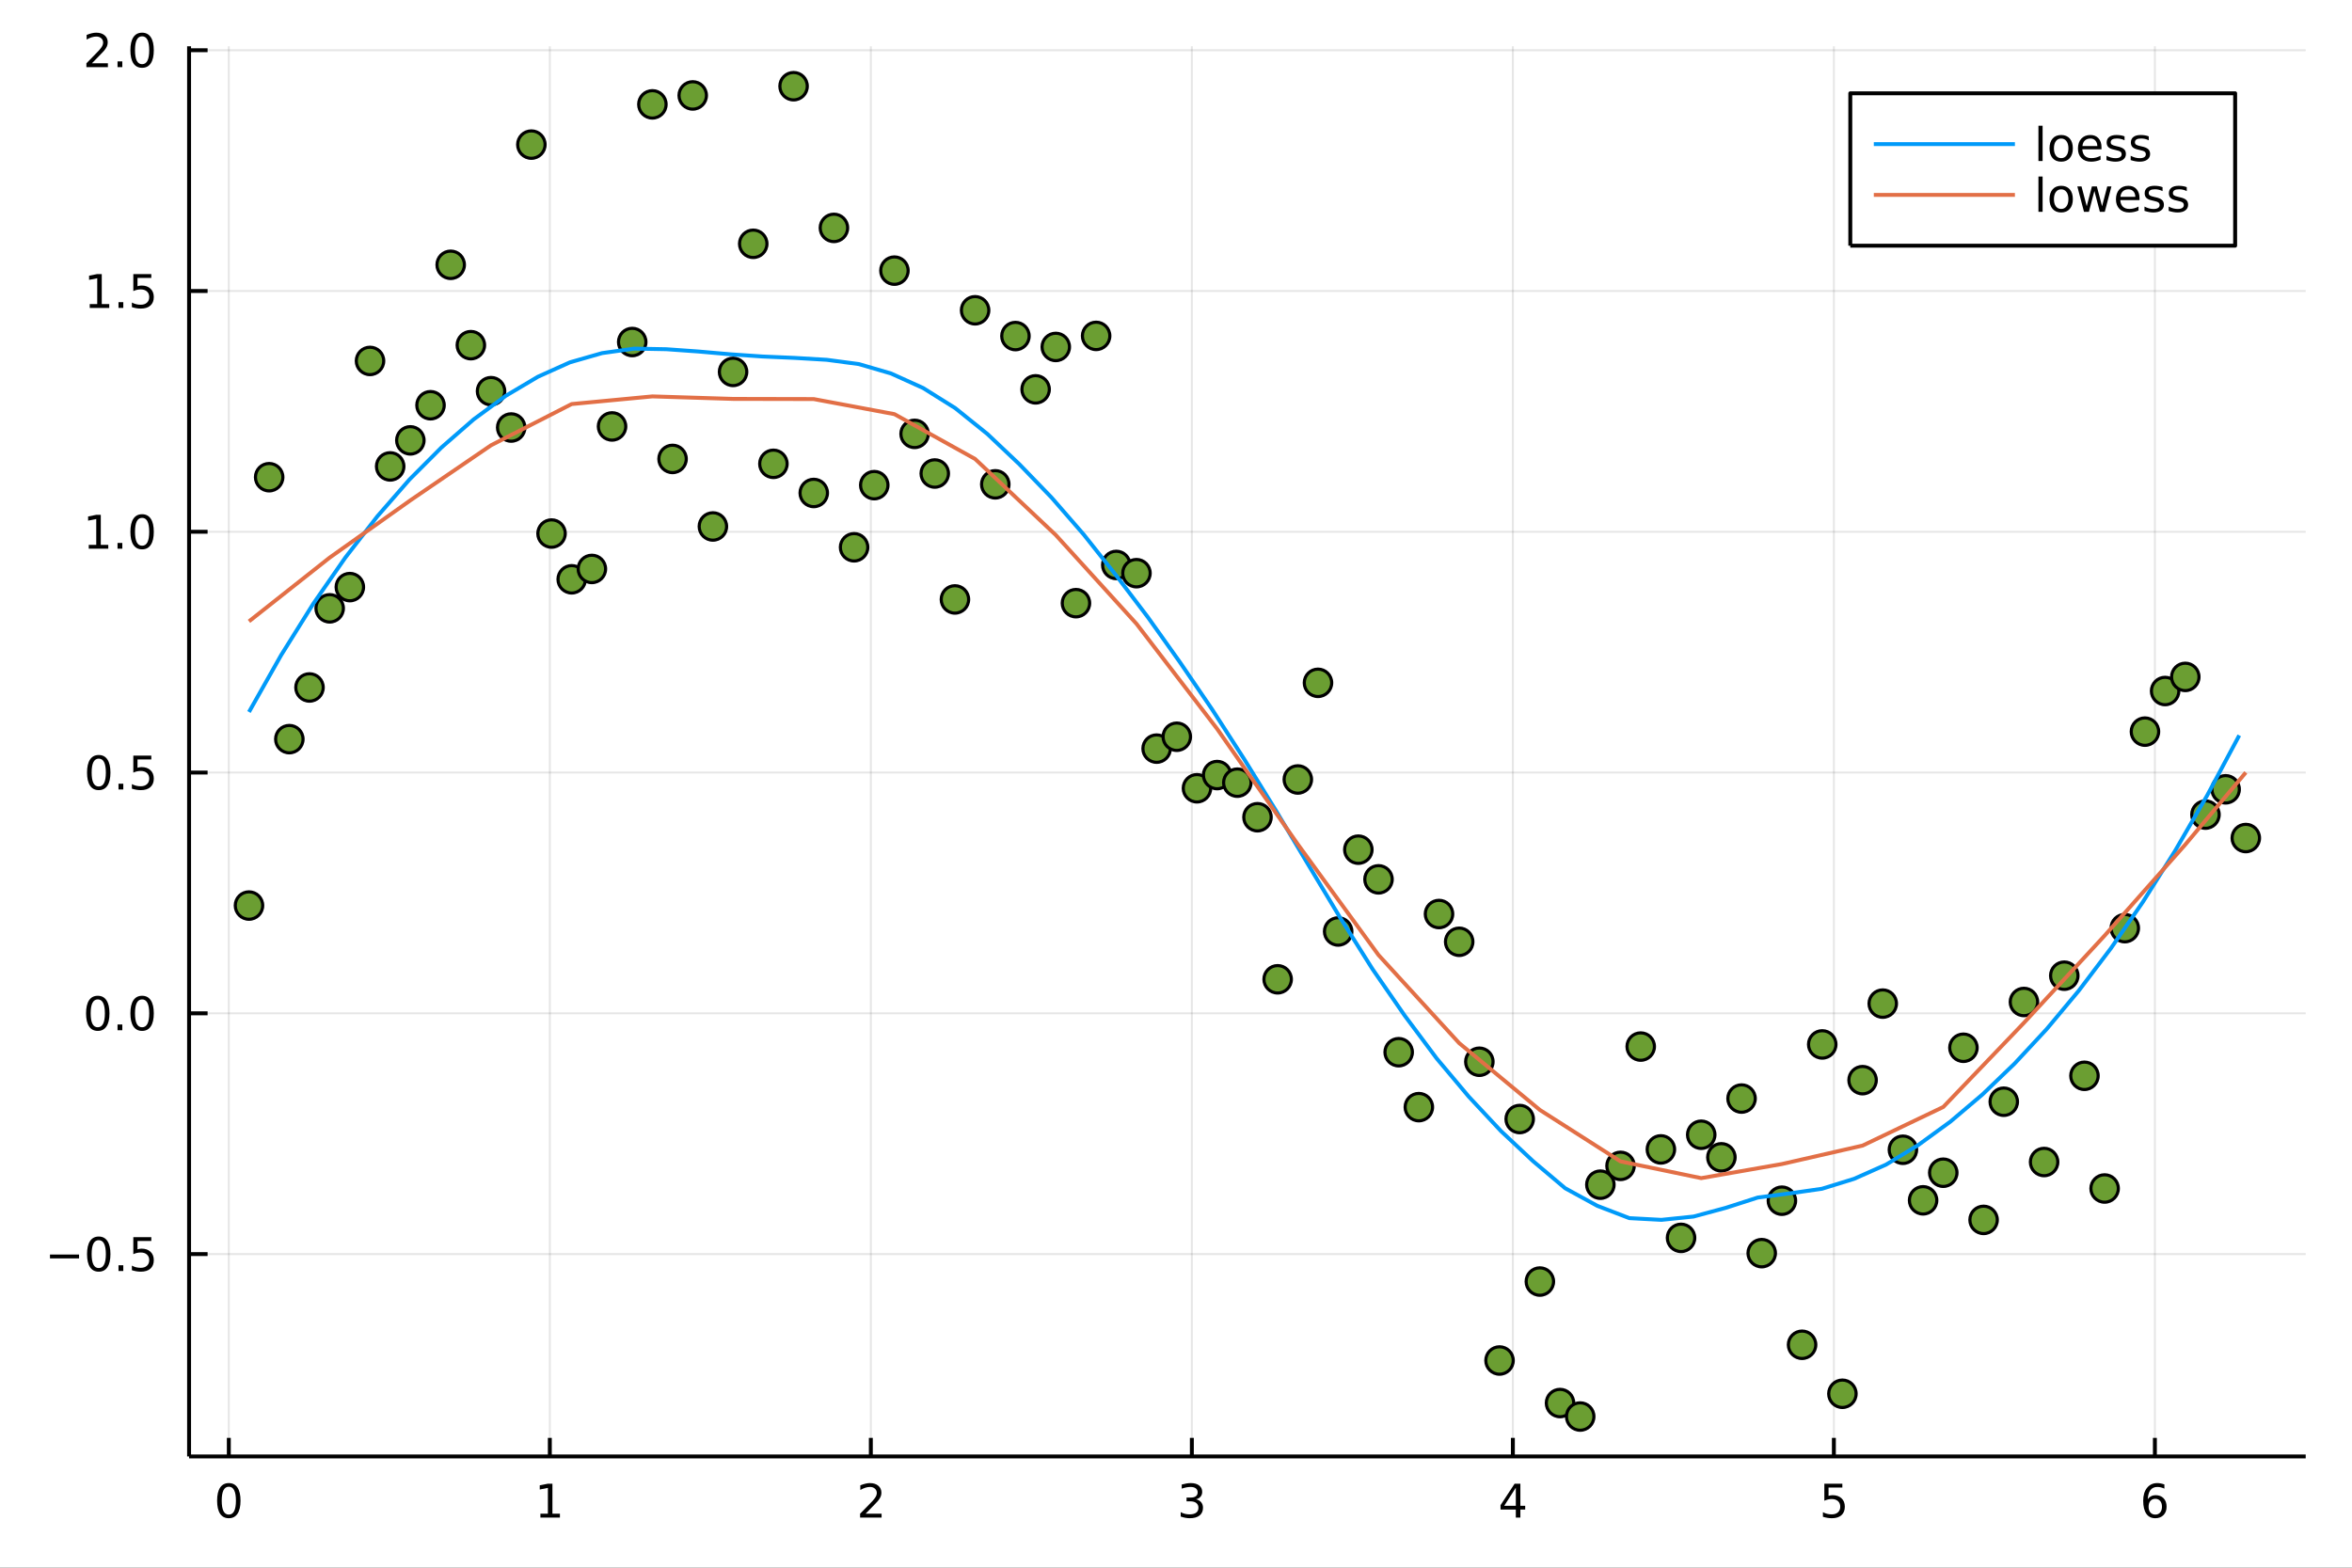 <?xml version="1.0" encoding="utf-8"?>
<svg xmlns="http://www.w3.org/2000/svg" xmlns:xlink="http://www.w3.org/1999/xlink" width="600" height="400" viewBox="0 0 2400 1600">
<rect x="0" y="0" width="2400" height="1600" fill="#333333" stroke="none"/>
<defs>
  <clipPath id="clip040">
    <rect x="0" y="0" width="2400" height="1600"/>
  </clipPath>
</defs>
<path clip-path="url(#clip040)" d="
M0 1600 L2400 1600 L2400 0 L0 0  Z
  " fill="#ffffff" fill-rule="evenodd" fill-opacity="1"/>
<defs>
  <clipPath id="clip041">
    <rect x="480" y="0" width="1681" height="1600"/>
  </clipPath>
</defs>
<path clip-path="url(#clip040)" d="
M192.941 1486.45 L2352.76 1486.45 L2352.76 47.244 L192.941 47.244  Z
  " fill="#ffffff" fill-rule="evenodd" fill-opacity="1"/>
<defs>
  <clipPath id="clip042">
    <rect x="192" y="47" width="2161" height="1440"/>
  </clipPath>
</defs>
<polyline clip-path="url(#clip042)" style="stroke:#000000; stroke-linecap:butt; stroke-linejoin:round; stroke-width:2; stroke-opacity:0.1; fill:none" points="
  233.486,1486.45 233.486,47.244 
  "/>
<polyline clip-path="url(#clip042)" style="stroke:#000000; stroke-linecap:butt; stroke-linejoin:round; stroke-width:2; stroke-opacity:0.1; fill:none" points="
  561.05,1486.45 561.05,47.244 
  "/>
<polyline clip-path="url(#clip042)" style="stroke:#000000; stroke-linecap:butt; stroke-linejoin:round; stroke-width:2; stroke-opacity:0.1; fill:none" points="
  888.613,1486.45 888.613,47.244 
  "/>
<polyline clip-path="url(#clip042)" style="stroke:#000000; stroke-linecap:butt; stroke-linejoin:round; stroke-width:2; stroke-opacity:0.1; fill:none" points="
  1216.18,1486.45 1216.18,47.244 
  "/>
<polyline clip-path="url(#clip042)" style="stroke:#000000; stroke-linecap:butt; stroke-linejoin:round; stroke-width:2; stroke-opacity:0.1; fill:none" points="
  1543.74,1486.45 1543.74,47.244 
  "/>
<polyline clip-path="url(#clip042)" style="stroke:#000000; stroke-linecap:butt; stroke-linejoin:round; stroke-width:2; stroke-opacity:0.1; fill:none" points="
  1871.3,1486.45 1871.3,47.244 
  "/>
<polyline clip-path="url(#clip042)" style="stroke:#000000; stroke-linecap:butt; stroke-linejoin:round; stroke-width:2; stroke-opacity:0.1; fill:none" points="
  2198.87,1486.45 2198.87,47.244 
  "/>
<polyline clip-path="url(#clip040)" style="stroke:#000000; stroke-linecap:butt; stroke-linejoin:round; stroke-width:4; stroke-opacity:1; fill:none" points="
  192.941,1486.45 2352.76,1486.45 
  "/>
<polyline clip-path="url(#clip040)" style="stroke:#000000; stroke-linecap:butt; stroke-linejoin:round; stroke-width:4; stroke-opacity:1; fill:none" points="
  233.486,1486.45 233.486,1467.55 
  "/>
<polyline clip-path="url(#clip040)" style="stroke:#000000; stroke-linecap:butt; stroke-linejoin:round; stroke-width:4; stroke-opacity:1; fill:none" points="
  561.05,1486.45 561.05,1467.55 
  "/>
<polyline clip-path="url(#clip040)" style="stroke:#000000; stroke-linecap:butt; stroke-linejoin:round; stroke-width:4; stroke-opacity:1; fill:none" points="
  888.613,1486.45 888.613,1467.55 
  "/>
<polyline clip-path="url(#clip040)" style="stroke:#000000; stroke-linecap:butt; stroke-linejoin:round; stroke-width:4; stroke-opacity:1; fill:none" points="
  1216.18,1486.45 1216.18,1467.55 
  "/>
<polyline clip-path="url(#clip040)" style="stroke:#000000; stroke-linecap:butt; stroke-linejoin:round; stroke-width:4; stroke-opacity:1; fill:none" points="
  1543.74,1486.45 1543.74,1467.55 
  "/>
<polyline clip-path="url(#clip040)" style="stroke:#000000; stroke-linecap:butt; stroke-linejoin:round; stroke-width:4; stroke-opacity:1; fill:none" points="
  1871.3,1486.45 1871.3,1467.55 
  "/>
<polyline clip-path="url(#clip040)" style="stroke:#000000; stroke-linecap:butt; stroke-linejoin:round; stroke-width:4; stroke-opacity:1; fill:none" points="
  2198.87,1486.45 2198.87,1467.55 
  "/>
<path clip-path="url(#clip040)" d="M233.486 1517.37 Q229.875 1517.37 228.046 1520.93 Q226.241 1524.47 226.241 1531.6 Q226.241 1538.71 228.046 1542.27 Q229.875 1545.82 233.486 1545.82 Q237.12 1545.82 238.926 1542.27 Q240.755 1538.71 240.755 1531.6 Q240.755 1524.47 238.926 1520.93 Q237.12 1517.37 233.486 1517.37 M233.486 1513.66 Q239.296 1513.66 242.352 1518.27 Q245.43 1522.85 245.43 1531.6 Q245.43 1540.33 242.352 1544.94 Q239.296 1549.52 233.486 1549.52 Q227.676 1549.52 224.597 1544.94 Q221.542 1540.33 221.542 1531.6 Q221.542 1522.85 224.597 1518.27 Q227.676 1513.66 233.486 1513.66 Z" fill="#000000" fill-rule="evenodd" fill-opacity="1" /><path clip-path="url(#clip040)" d="M551.432 1544.91 L559.071 1544.91 L559.071 1518.55 L550.76 1520.21 L550.76 1515.95 L559.024 1514.29 L563.7 1514.29 L563.7 1544.91 L571.339 1544.91 L571.339 1548.85 L551.432 1548.85 L551.432 1544.91 Z" fill="#000000" fill-rule="evenodd" fill-opacity="1" /><path clip-path="url(#clip040)" d="M883.266 1544.91 L899.585 1544.91 L899.585 1548.85 L877.641 1548.85 L877.641 1544.91 Q880.303 1542.16 884.886 1537.53 Q889.493 1532.88 890.673 1531.53 Q892.919 1529.01 893.798 1527.27 Q894.701 1525.51 894.701 1523.82 Q894.701 1521.07 892.757 1519.33 Q890.836 1517.6 887.734 1517.6 Q885.535 1517.6 883.081 1518.36 Q880.65 1519.13 877.873 1520.68 L877.873 1515.95 Q880.697 1514.82 883.15 1514.24 Q885.604 1513.66 887.641 1513.66 Q893.011 1513.66 896.206 1516.35 Q899.4 1519.03 899.4 1523.52 Q899.4 1525.65 898.59 1527.57 Q897.803 1529.47 895.697 1532.07 Q895.118 1532.74 892.016 1535.95 Q888.914 1539.15 883.266 1544.91 Z" fill="#000000" fill-rule="evenodd" fill-opacity="1" /><path clip-path="url(#clip040)" d="M1220.42 1530.21 Q1223.78 1530.93 1225.66 1533.2 Q1227.55 1535.47 1227.55 1538.8 Q1227.55 1543.92 1224.04 1546.72 Q1220.52 1549.52 1214.04 1549.52 Q1211.86 1549.52 1209.55 1549.08 Q1207.25 1548.66 1204.8 1547.81 L1204.8 1543.29 Q1206.74 1544.43 1209.06 1545.01 Q1211.37 1545.58 1213.9 1545.58 Q1218.29 1545.58 1220.59 1543.85 Q1222.9 1542.11 1222.9 1538.8 Q1222.9 1535.75 1220.75 1534.03 Q1218.62 1532.3 1214.8 1532.3 L1210.77 1532.3 L1210.77 1528.45 L1214.98 1528.45 Q1218.43 1528.45 1220.26 1527.09 Q1222.09 1525.7 1222.09 1523.11 Q1222.09 1520.45 1220.19 1519.03 Q1218.32 1517.6 1214.8 1517.6 Q1212.88 1517.6 1210.68 1518.01 Q1208.48 1518.43 1205.84 1519.31 L1205.84 1515.14 Q1208.5 1514.4 1210.82 1514.03 Q1213.16 1513.66 1215.22 1513.66 Q1220.54 1513.66 1223.64 1516.09 Q1226.74 1518.5 1226.74 1522.62 Q1226.74 1525.49 1225.1 1527.48 Q1223.46 1529.45 1220.42 1530.21 Z" fill="#000000" fill-rule="evenodd" fill-opacity="1" /><path clip-path="url(#clip040)" d="M1546.75 1518.36 L1534.94 1536.81 L1546.75 1536.81 L1546.75 1518.36 M1545.52 1514.29 L1551.4 1514.29 L1551.4 1536.81 L1556.33 1536.81 L1556.33 1540.7 L1551.4 1540.7 L1551.4 1548.85 L1546.75 1548.85 L1546.75 1540.7 L1531.15 1540.7 L1531.15 1536.19 L1545.52 1514.29 Z" fill="#000000" fill-rule="evenodd" fill-opacity="1" /><path clip-path="url(#clip040)" d="M1861.58 1514.29 L1879.94 1514.29 L1879.94 1518.22 L1865.86 1518.22 L1865.86 1526.7 Q1866.88 1526.35 1867.9 1526.19 Q1868.92 1526 1869.94 1526 Q1875.73 1526 1879.11 1529.17 Q1882.48 1532.34 1882.48 1537.76 Q1882.48 1543.34 1879.01 1546.44 Q1875.54 1549.52 1869.22 1549.52 Q1867.04 1549.52 1864.78 1549.15 Q1862.53 1548.78 1860.12 1548.04 L1860.12 1543.34 Q1862.21 1544.47 1864.43 1545.03 Q1866.65 1545.58 1869.13 1545.58 Q1873.13 1545.58 1875.47 1543.48 Q1877.81 1541.37 1877.81 1537.76 Q1877.81 1534.15 1875.47 1532.04 Q1873.13 1529.94 1869.13 1529.94 Q1867.25 1529.94 1865.38 1530.35 Q1863.53 1530.77 1861.58 1531.65 L1861.58 1514.29 Z" fill="#000000" fill-rule="evenodd" fill-opacity="1" /><path clip-path="url(#clip040)" d="M2199.27 1529.7 Q2196.12 1529.7 2194.27 1531.86 Q2192.44 1534.01 2192.44 1537.76 Q2192.44 1541.49 2194.27 1543.66 Q2196.12 1545.82 2199.27 1545.82 Q2202.42 1545.82 2204.25 1543.66 Q2206.1 1541.49 2206.1 1537.76 Q2206.1 1534.01 2204.25 1531.86 Q2202.42 1529.7 2199.27 1529.7 M2208.56 1515.05 L2208.56 1519.31 Q2206.8 1518.48 2204.99 1518.04 Q2203.21 1517.6 2201.45 1517.6 Q2196.82 1517.6 2194.37 1520.72 Q2191.94 1523.85 2191.59 1530.17 Q2192.95 1528.15 2195.01 1527.09 Q2197.07 1526 2199.55 1526 Q2204.76 1526 2207.77 1529.17 Q2210.8 1532.32 2210.8 1537.76 Q2210.8 1543.08 2207.65 1546.3 Q2204.5 1549.52 2199.27 1549.52 Q2193.28 1549.52 2190.11 1544.94 Q2186.94 1540.33 2186.94 1531.6 Q2186.94 1523.41 2190.82 1518.55 Q2194.71 1513.66 2201.26 1513.66 Q2203.02 1513.66 2204.81 1514.01 Q2206.61 1514.36 2208.56 1515.05 Z" fill="#000000" fill-rule="evenodd" fill-opacity="1" /><polyline clip-path="url(#clip042)" style="stroke:#000000; stroke-linecap:butt; stroke-linejoin:round; stroke-width:2; stroke-opacity:0.1; fill:none" points="
  192.941,1279.94 2352.76,1279.94 
  "/>
<polyline clip-path="url(#clip042)" style="stroke:#000000; stroke-linecap:butt; stroke-linejoin:round; stroke-width:2; stroke-opacity:0.1; fill:none" points="
  192.941,1034.2 2352.76,1034.2 
  "/>
<polyline clip-path="url(#clip042)" style="stroke:#000000; stroke-linecap:butt; stroke-linejoin:round; stroke-width:2; stroke-opacity:0.1; fill:none" points="
  192.941,788.466 2352.76,788.466 
  "/>
<polyline clip-path="url(#clip042)" style="stroke:#000000; stroke-linecap:butt; stroke-linejoin:round; stroke-width:2; stroke-opacity:0.1; fill:none" points="
  192.941,542.73 2352.76,542.73 
  "/>
<polyline clip-path="url(#clip042)" style="stroke:#000000; stroke-linecap:butt; stroke-linejoin:round; stroke-width:2; stroke-opacity:0.1; fill:none" points="
  192.941,296.993 2352.76,296.993 
  "/>
<polyline clip-path="url(#clip042)" style="stroke:#000000; stroke-linecap:butt; stroke-linejoin:round; stroke-width:2; stroke-opacity:0.1; fill:none" points="
  192.941,51.257 2352.76,51.257 
  "/>
<polyline clip-path="url(#clip040)" style="stroke:#000000; stroke-linecap:butt; stroke-linejoin:round; stroke-width:4; stroke-opacity:1; fill:none" points="
  192.941,1486.45 192.941,47.244 
  "/>
<polyline clip-path="url(#clip040)" style="stroke:#000000; stroke-linecap:butt; stroke-linejoin:round; stroke-width:4; stroke-opacity:1; fill:none" points="
  192.941,1279.94 211.838,1279.94 
  "/>
<polyline clip-path="url(#clip040)" style="stroke:#000000; stroke-linecap:butt; stroke-linejoin:round; stroke-width:4; stroke-opacity:1; fill:none" points="
  192.941,1034.2 211.838,1034.2 
  "/>
<polyline clip-path="url(#clip040)" style="stroke:#000000; stroke-linecap:butt; stroke-linejoin:round; stroke-width:4; stroke-opacity:1; fill:none" points="
  192.941,788.466 211.838,788.466 
  "/>
<polyline clip-path="url(#clip040)" style="stroke:#000000; stroke-linecap:butt; stroke-linejoin:round; stroke-width:4; stroke-opacity:1; fill:none" points="
  192.941,542.73 211.838,542.73 
  "/>
<polyline clip-path="url(#clip040)" style="stroke:#000000; stroke-linecap:butt; stroke-linejoin:round; stroke-width:4; stroke-opacity:1; fill:none" points="
  192.941,296.993 211.838,296.993 
  "/>
<polyline clip-path="url(#clip040)" style="stroke:#000000; stroke-linecap:butt; stroke-linejoin:round; stroke-width:4; stroke-opacity:1; fill:none" points="
  192.941,51.257 211.838,51.257 
  "/>
<path clip-path="url(#clip040)" d="M50.992 1280.39 L80.668 1280.39 L80.668 1284.33 L50.992 1284.33 L50.992 1280.39 Z" fill="#000000" fill-rule="evenodd" fill-opacity="1" /><path clip-path="url(#clip040)" d="M100.76 1265.74 Q97.149 1265.74 95.321 1269.3 Q93.515 1272.84 93.515 1279.97 Q93.515 1287.08 95.321 1290.64 Q97.149 1294.19 100.76 1294.19 Q104.395 1294.19 106.2 1290.64 Q108.029 1287.08 108.029 1279.97 Q108.029 1272.84 106.2 1269.3 Q104.395 1265.74 100.76 1265.74 M100.76 1262.03 Q106.571 1262.03 109.626 1266.64 Q112.705 1271.22 112.705 1279.97 Q112.705 1288.7 109.626 1293.31 Q106.571 1297.89 100.76 1297.89 Q94.95 1297.89 91.871 1293.31 Q88.816 1288.7 88.816 1279.97 Q88.816 1271.22 91.871 1266.64 Q94.95 1262.03 100.76 1262.03 Z" fill="#000000" fill-rule="evenodd" fill-opacity="1" /><path clip-path="url(#clip040)" d="M120.922 1291.34 L125.807 1291.34 L125.807 1297.22 L120.922 1297.22 L120.922 1291.34 Z" fill="#000000" fill-rule="evenodd" fill-opacity="1" /><path clip-path="url(#clip040)" d="M136.038 1262.66 L154.394 1262.66 L154.394 1266.59 L140.32 1266.59 L140.32 1275.07 Q141.339 1274.72 142.357 1274.56 Q143.376 1274.37 144.394 1274.37 Q150.181 1274.37 153.561 1277.54 Q156.941 1280.71 156.941 1286.13 Q156.941 1291.71 153.468 1294.81 Q149.996 1297.89 143.677 1297.89 Q141.501 1297.89 139.232 1297.52 Q136.987 1297.15 134.58 1296.41 L134.58 1291.71 Q136.663 1292.84 138.885 1293.4 Q141.107 1293.95 143.584 1293.95 Q147.589 1293.95 149.927 1291.85 Q152.265 1289.74 152.265 1286.13 Q152.265 1282.52 149.927 1280.41 Q147.589 1278.31 143.584 1278.31 Q141.709 1278.31 139.834 1278.72 Q137.982 1279.14 136.038 1280.02 L136.038 1262.66 Z" fill="#000000" fill-rule="evenodd" fill-opacity="1" /><path clip-path="url(#clip040)" d="M99.765 1020 Q96.154 1020 94.325 1023.57 Q92.52 1027.11 92.52 1034.24 Q92.52 1041.34 94.325 1044.91 Q96.154 1048.45 99.765 1048.45 Q103.399 1048.45 105.205 1044.91 Q107.033 1041.34 107.033 1034.24 Q107.033 1027.11 105.205 1023.57 Q103.399 1020 99.765 1020 M99.765 1016.3 Q105.575 1016.3 108.631 1020.9 Q111.709 1025.49 111.709 1034.24 Q111.709 1042.96 108.631 1047.57 Q105.575 1052.15 99.765 1052.15 Q93.955 1052.15 90.876 1047.57 Q87.821 1042.96 87.821 1034.24 Q87.821 1025.49 90.876 1020.9 Q93.955 1016.3 99.765 1016.3 Z" fill="#000000" fill-rule="evenodd" fill-opacity="1" /><path clip-path="url(#clip040)" d="M119.927 1045.6 L124.811 1045.6 L124.811 1051.48 L119.927 1051.48 L119.927 1045.6 Z" fill="#000000" fill-rule="evenodd" fill-opacity="1" /><path clip-path="url(#clip040)" d="M144.996 1020 Q141.385 1020 139.556 1023.57 Q137.751 1027.11 137.751 1034.24 Q137.751 1041.34 139.556 1044.91 Q141.385 1048.45 144.996 1048.45 Q148.63 1048.45 150.436 1044.91 Q152.265 1041.34 152.265 1034.24 Q152.265 1027.11 150.436 1023.57 Q148.63 1020 144.996 1020 M144.996 1016.3 Q150.806 1016.3 153.862 1020.9 Q156.941 1025.49 156.941 1034.24 Q156.941 1042.96 153.862 1047.57 Q150.806 1052.15 144.996 1052.15 Q139.186 1052.15 136.107 1047.57 Q133.052 1042.96 133.052 1034.24 Q133.052 1025.49 136.107 1020.9 Q139.186 1016.3 144.996 1016.3 Z" fill="#000000" fill-rule="evenodd" fill-opacity="1" /><path clip-path="url(#clip040)" d="M100.76 774.265 Q97.149 774.265 95.321 777.829 Q93.515 781.371 93.515 788.501 Q93.515 795.607 95.321 799.172 Q97.149 802.714 100.76 802.714 Q104.395 802.714 106.2 799.172 Q108.029 795.607 108.029 788.501 Q108.029 781.371 106.2 777.829 Q104.395 774.265 100.76 774.265 M100.76 770.561 Q106.571 770.561 109.626 775.167 Q112.705 779.751 112.705 788.501 Q112.705 797.228 109.626 801.834 Q106.571 806.417 100.76 806.417 Q94.95 806.417 91.871 801.834 Q88.816 797.228 88.816 788.501 Q88.816 779.751 91.871 775.167 Q94.95 770.561 100.76 770.561 Z" fill="#000000" fill-rule="evenodd" fill-opacity="1" /><path clip-path="url(#clip040)" d="M120.922 799.866 L125.807 799.866 L125.807 805.746 L120.922 805.746 L120.922 799.866 Z" fill="#000000" fill-rule="evenodd" fill-opacity="1" /><path clip-path="url(#clip040)" d="M136.038 771.186 L154.394 771.186 L154.394 775.121 L140.32 775.121 L140.32 783.593 Q141.339 783.246 142.357 783.084 Q143.376 782.899 144.394 782.899 Q150.181 782.899 153.561 786.07 Q156.941 789.241 156.941 794.658 Q156.941 800.237 153.468 803.339 Q149.996 806.417 143.677 806.417 Q141.501 806.417 139.232 806.047 Q136.987 805.677 134.58 804.936 L134.58 800.237 Q136.663 801.371 138.885 801.927 Q141.107 802.482 143.584 802.482 Q147.589 802.482 149.927 800.376 Q152.265 798.269 152.265 794.658 Q152.265 791.047 149.927 788.941 Q147.589 786.834 143.584 786.834 Q141.709 786.834 139.834 787.251 Q137.982 787.667 136.038 788.547 L136.038 771.186 Z" fill="#000000" fill-rule="evenodd" fill-opacity="1" /><path clip-path="url(#clip040)" d="M90.575 556.075 L98.214 556.075 L98.214 529.709 L89.904 531.376 L89.904 527.116 L98.168 525.45 L102.844 525.45 L102.844 556.075 L110.483 556.075 L110.483 560.01 L90.575 560.01 L90.575 556.075 Z" fill="#000000" fill-rule="evenodd" fill-opacity="1" /><path clip-path="url(#clip040)" d="M119.927 554.13 L124.811 554.13 L124.811 560.01 L119.927 560.01 L119.927 554.13 Z" fill="#000000" fill-rule="evenodd" fill-opacity="1" /><path clip-path="url(#clip040)" d="M144.996 528.528 Q141.385 528.528 139.556 532.093 Q137.751 535.635 137.751 542.764 Q137.751 549.871 139.556 553.436 Q141.385 556.977 144.996 556.977 Q148.63 556.977 150.436 553.436 Q152.265 549.871 152.265 542.764 Q152.265 535.635 150.436 532.093 Q148.63 528.528 144.996 528.528 M144.996 524.825 Q150.806 524.825 153.862 529.431 Q156.941 534.014 156.941 542.764 Q156.941 551.491 153.862 556.098 Q150.806 560.681 144.996 560.681 Q139.186 560.681 136.107 556.098 Q133.052 551.491 133.052 542.764 Q133.052 534.014 136.107 529.431 Q139.186 524.825 144.996 524.825 Z" fill="#000000" fill-rule="evenodd" fill-opacity="1" /><path clip-path="url(#clip040)" d="M91.571 310.338 L99.21 310.338 L99.21 283.973 L90.899 285.639 L90.899 281.38 L99.163 279.713 L103.839 279.713 L103.839 310.338 L111.478 310.338 L111.478 314.273 L91.571 314.273 L91.571 310.338 Z" fill="#000000" fill-rule="evenodd" fill-opacity="1" /><path clip-path="url(#clip040)" d="M120.922 308.394 L125.807 308.394 L125.807 314.273 L120.922 314.273 L120.922 308.394 Z" fill="#000000" fill-rule="evenodd" fill-opacity="1" /><path clip-path="url(#clip040)" d="M136.038 279.713 L154.394 279.713 L154.394 283.649 L140.32 283.649 L140.32 292.121 Q141.339 291.773 142.357 291.611 Q143.376 291.426 144.394 291.426 Q150.181 291.426 153.561 294.598 Q156.941 297.769 156.941 303.185 Q156.941 308.764 153.468 311.866 Q149.996 314.945 143.677 314.945 Q141.501 314.945 139.232 314.574 Q136.987 314.204 134.58 313.463 L134.58 308.764 Q136.663 309.898 138.885 310.454 Q141.107 311.009 143.584 311.009 Q147.589 311.009 149.927 308.903 Q152.265 306.797 152.265 303.185 Q152.265 299.574 149.927 297.468 Q147.589 295.361 143.584 295.361 Q141.709 295.361 139.834 295.778 Q137.982 296.195 136.038 297.074 L136.038 279.713 Z" fill="#000000" fill-rule="evenodd" fill-opacity="1" /><path clip-path="url(#clip040)" d="M93.793 64.602 L110.112 64.602 L110.112 68.537 L88.168 68.537 L88.168 64.602 Q90.83 61.847 95.413 57.218 Q100.02 52.565 101.2 51.222 Q103.446 48.699 104.325 46.963 Q105.228 45.204 105.228 43.514 Q105.228 40.759 103.284 39.023 Q101.362 37.287 98.26 37.287 Q96.061 37.287 93.608 38.051 Q91.177 38.815 88.399 40.366 L88.399 35.644 Q91.223 34.509 93.677 33.931 Q96.131 33.352 98.168 33.352 Q103.538 33.352 106.733 36.037 Q109.927 38.722 109.927 43.213 Q109.927 45.343 109.117 47.264 Q108.33 49.162 106.223 51.755 Q105.645 52.426 102.543 55.644 Q99.441 58.838 93.793 64.602 Z" fill="#000000" fill-rule="evenodd" fill-opacity="1" /><path clip-path="url(#clip040)" d="M119.927 62.657 L124.811 62.657 L124.811 68.537 L119.927 68.537 L119.927 62.657 Z" fill="#000000" fill-rule="evenodd" fill-opacity="1" /><path clip-path="url(#clip040)" d="M144.996 37.056 Q141.385 37.056 139.556 40.62 Q137.751 44.162 137.751 51.292 Q137.751 58.398 139.556 61.963 Q141.385 65.505 144.996 65.505 Q148.63 65.505 150.436 61.963 Q152.265 58.398 152.265 51.292 Q152.265 44.162 150.436 40.62 Q148.63 37.056 144.996 37.056 M144.996 33.352 Q150.806 33.352 153.862 37.959 Q156.941 42.542 156.941 51.292 Q156.941 60.019 153.862 64.625 Q150.806 69.208 144.996 69.208 Q139.186 69.208 136.107 64.625 Q133.052 60.019 133.052 51.292 Q133.052 42.542 136.107 37.959 Q139.186 33.352 144.996 33.352 Z" fill="#000000" fill-rule="evenodd" fill-opacity="1" /><circle clip-path="url(#clip042)" cx="254.067" cy="924.215" r="14" fill="#6b9e32" fill-rule="evenodd" fill-opacity="1" stroke="#000000" stroke-opacity="1" stroke-width="3.2"/>
<circle clip-path="url(#clip042)" cx="274.649" cy="487.029" r="14" fill="#6b9e32" fill-rule="evenodd" fill-opacity="1" stroke="#000000" stroke-opacity="1" stroke-width="3.2"/>
<circle clip-path="url(#clip042)" cx="295.23" cy="754.367" r="14" fill="#6b9e32" fill-rule="evenodd" fill-opacity="1" stroke="#000000" stroke-opacity="1" stroke-width="3.2"/>
<circle clip-path="url(#clip042)" cx="315.812" cy="701.628" r="14" fill="#6b9e32" fill-rule="evenodd" fill-opacity="1" stroke="#000000" stroke-opacity="1" stroke-width="3.2"/>
<circle clip-path="url(#clip042)" cx="336.393" cy="620.865" r="14" fill="#6b9e32" fill-rule="evenodd" fill-opacity="1" stroke="#000000" stroke-opacity="1" stroke-width="3.2"/>
<circle clip-path="url(#clip042)" cx="356.975" cy="599.188" r="14" fill="#6b9e32" fill-rule="evenodd" fill-opacity="1" stroke="#000000" stroke-opacity="1" stroke-width="3.2"/>
<circle clip-path="url(#clip042)" cx="377.556" cy="368.365" r="14" fill="#6b9e32" fill-rule="evenodd" fill-opacity="1" stroke="#000000" stroke-opacity="1" stroke-width="3.2"/>
<circle clip-path="url(#clip042)" cx="398.137" cy="476.01" r="14" fill="#6b9e32" fill-rule="evenodd" fill-opacity="1" stroke="#000000" stroke-opacity="1" stroke-width="3.2"/>
<circle clip-path="url(#clip042)" cx="418.719" cy="449.435" r="14" fill="#6b9e32" fill-rule="evenodd" fill-opacity="1" stroke="#000000" stroke-opacity="1" stroke-width="3.2"/>
<circle clip-path="url(#clip042)" cx="439.3" cy="413.578" r="14" fill="#6b9e32" fill-rule="evenodd" fill-opacity="1" stroke="#000000" stroke-opacity="1" stroke-width="3.2"/>
<circle clip-path="url(#clip042)" cx="459.882" cy="270.245" r="14" fill="#6b9e32" fill-rule="evenodd" fill-opacity="1" stroke="#000000" stroke-opacity="1" stroke-width="3.2"/>
<circle clip-path="url(#clip042)" cx="480.463" cy="352.261" r="14" fill="#6b9e32" fill-rule="evenodd" fill-opacity="1" stroke="#000000" stroke-opacity="1" stroke-width="3.2"/>
<circle clip-path="url(#clip042)" cx="501.045" cy="399.235" r="14" fill="#6b9e32" fill-rule="evenodd" fill-opacity="1" stroke="#000000" stroke-opacity="1" stroke-width="3.2"/>
<circle clip-path="url(#clip042)" cx="521.626" cy="436.319" r="14" fill="#6b9e32" fill-rule="evenodd" fill-opacity="1" stroke="#000000" stroke-opacity="1" stroke-width="3.2"/>
<circle clip-path="url(#clip042)" cx="542.208" cy="147.577" r="14" fill="#6b9e32" fill-rule="evenodd" fill-opacity="1" stroke="#000000" stroke-opacity="1" stroke-width="3.2"/>
<circle clip-path="url(#clip042)" cx="562.789" cy="544.534" r="14" fill="#6b9e32" fill-rule="evenodd" fill-opacity="1" stroke="#000000" stroke-opacity="1" stroke-width="3.2"/>
<circle clip-path="url(#clip042)" cx="583.37" cy="591.235" r="14" fill="#6b9e32" fill-rule="evenodd" fill-opacity="1" stroke="#000000" stroke-opacity="1" stroke-width="3.2"/>
<circle clip-path="url(#clip042)" cx="603.952" cy="580.658" r="14" fill="#6b9e32" fill-rule="evenodd" fill-opacity="1" stroke="#000000" stroke-opacity="1" stroke-width="3.2"/>
<circle clip-path="url(#clip042)" cx="624.533" cy="435.207" r="14" fill="#6b9e32" fill-rule="evenodd" fill-opacity="1" stroke="#000000" stroke-opacity="1" stroke-width="3.2"/>
<circle clip-path="url(#clip042)" cx="645.115" cy="349.062" r="14" fill="#6b9e32" fill-rule="evenodd" fill-opacity="1" stroke="#000000" stroke-opacity="1" stroke-width="3.2"/>
<circle clip-path="url(#clip042)" cx="665.696" cy="106.507" r="14" fill="#6b9e32" fill-rule="evenodd" fill-opacity="1" stroke="#000000" stroke-opacity="1" stroke-width="3.2"/>
<circle clip-path="url(#clip042)" cx="686.278" cy="468.376" r="14" fill="#6b9e32" fill-rule="evenodd" fill-opacity="1" stroke="#000000" stroke-opacity="1" stroke-width="3.2"/>
<circle clip-path="url(#clip042)" cx="706.859" cy="97.399" r="14" fill="#6b9e32" fill-rule="evenodd" fill-opacity="1" stroke="#000000" stroke-opacity="1" stroke-width="3.2"/>
<circle clip-path="url(#clip042)" cx="727.44" cy="537.31" r="14" fill="#6b9e32" fill-rule="evenodd" fill-opacity="1" stroke="#000000" stroke-opacity="1" stroke-width="3.2"/>
<circle clip-path="url(#clip042)" cx="748.022" cy="379.561" r="14" fill="#6b9e32" fill-rule="evenodd" fill-opacity="1" stroke="#000000" stroke-opacity="1" stroke-width="3.2"/>
<circle clip-path="url(#clip042)" cx="768.603" cy="248.816" r="14" fill="#6b9e32" fill-rule="evenodd" fill-opacity="1" stroke="#000000" stroke-opacity="1" stroke-width="3.2"/>
<circle clip-path="url(#clip042)" cx="789.185" cy="473.376" r="14" fill="#6b9e32" fill-rule="evenodd" fill-opacity="1" stroke="#000000" stroke-opacity="1" stroke-width="3.2"/>
<circle clip-path="url(#clip042)" cx="809.766" cy="87.976" r="14" fill="#6b9e32" fill-rule="evenodd" fill-opacity="1" stroke="#000000" stroke-opacity="1" stroke-width="3.2"/>
<circle clip-path="url(#clip042)" cx="830.348" cy="503.125" r="14" fill="#6b9e32" fill-rule="evenodd" fill-opacity="1" stroke="#000000" stroke-opacity="1" stroke-width="3.2"/>
<circle clip-path="url(#clip042)" cx="850.929" cy="232.583" r="14" fill="#6b9e32" fill-rule="evenodd" fill-opacity="1" stroke="#000000" stroke-opacity="1" stroke-width="3.2"/>
<circle clip-path="url(#clip042)" cx="871.51" cy="558.567" r="14" fill="#6b9e32" fill-rule="evenodd" fill-opacity="1" stroke="#000000" stroke-opacity="1" stroke-width="3.2"/>
<circle clip-path="url(#clip042)" cx="892.092" cy="495.142" r="14" fill="#6b9e32" fill-rule="evenodd" fill-opacity="1" stroke="#000000" stroke-opacity="1" stroke-width="3.2"/>
<circle clip-path="url(#clip042)" cx="912.673" cy="276.201" r="14" fill="#6b9e32" fill-rule="evenodd" fill-opacity="1" stroke="#000000" stroke-opacity="1" stroke-width="3.2"/>
<circle clip-path="url(#clip042)" cx="933.255" cy="442.8" r="14" fill="#6b9e32" fill-rule="evenodd" fill-opacity="1" stroke="#000000" stroke-opacity="1" stroke-width="3.2"/>
<circle clip-path="url(#clip042)" cx="953.836" cy="483.253" r="14" fill="#6b9e32" fill-rule="evenodd" fill-opacity="1" stroke="#000000" stroke-opacity="1" stroke-width="3.2"/>
<circle clip-path="url(#clip042)" cx="974.418" cy="611.775" r="14" fill="#6b9e32" fill-rule="evenodd" fill-opacity="1" stroke="#000000" stroke-opacity="1" stroke-width="3.2"/>
<circle clip-path="url(#clip042)" cx="994.999" cy="316.668" r="14" fill="#6b9e32" fill-rule="evenodd" fill-opacity="1" stroke="#000000" stroke-opacity="1" stroke-width="3.2"/>
<circle clip-path="url(#clip042)" cx="1015.58" cy="494.296" r="14" fill="#6b9e32" fill-rule="evenodd" fill-opacity="1" stroke="#000000" stroke-opacity="1" stroke-width="3.2"/>
<circle clip-path="url(#clip042)" cx="1036.16" cy="342.983" r="14" fill="#6b9e32" fill-rule="evenodd" fill-opacity="1" stroke="#000000" stroke-opacity="1" stroke-width="3.2"/>
<circle clip-path="url(#clip042)" cx="1056.74" cy="397.359" r="14" fill="#6b9e32" fill-rule="evenodd" fill-opacity="1" stroke="#000000" stroke-opacity="1" stroke-width="3.2"/>
<circle clip-path="url(#clip042)" cx="1077.32" cy="354.089" r="14" fill="#6b9e32" fill-rule="evenodd" fill-opacity="1" stroke="#000000" stroke-opacity="1" stroke-width="3.2"/>
<circle clip-path="url(#clip042)" cx="1097.91" cy="615.589" r="14" fill="#6b9e32" fill-rule="evenodd" fill-opacity="1" stroke="#000000" stroke-opacity="1" stroke-width="3.2"/>
<circle clip-path="url(#clip042)" cx="1118.49" cy="342.809" r="14" fill="#6b9e32" fill-rule="evenodd" fill-opacity="1" stroke="#000000" stroke-opacity="1" stroke-width="3.2"/>
<circle clip-path="url(#clip042)" cx="1139.07" cy="576.58" r="14" fill="#6b9e32" fill-rule="evenodd" fill-opacity="1" stroke="#000000" stroke-opacity="1" stroke-width="3.2"/>
<circle clip-path="url(#clip042)" cx="1159.65" cy="584.988" r="14" fill="#6b9e32" fill-rule="evenodd" fill-opacity="1" stroke="#000000" stroke-opacity="1" stroke-width="3.2"/>
<circle clip-path="url(#clip042)" cx="1180.23" cy="764.045" r="14" fill="#6b9e32" fill-rule="evenodd" fill-opacity="1" stroke="#000000" stroke-opacity="1" stroke-width="3.2"/>
<circle clip-path="url(#clip042)" cx="1200.81" cy="751.91" r="14" fill="#6b9e32" fill-rule="evenodd" fill-opacity="1" stroke="#000000" stroke-opacity="1" stroke-width="3.2"/>
<circle clip-path="url(#clip042)" cx="1221.39" cy="804.521" r="14" fill="#6b9e32" fill-rule="evenodd" fill-opacity="1" stroke="#000000" stroke-opacity="1" stroke-width="3.2"/>
<circle clip-path="url(#clip042)" cx="1241.98" cy="791.026" r="14" fill="#6b9e32" fill-rule="evenodd" fill-opacity="1" stroke="#000000" stroke-opacity="1" stroke-width="3.2"/>
<circle clip-path="url(#clip042)" cx="1262.56" cy="798.787" r="14" fill="#6b9e32" fill-rule="evenodd" fill-opacity="1" stroke="#000000" stroke-opacity="1" stroke-width="3.2"/>
<circle clip-path="url(#clip042)" cx="1283.14" cy="834.07" r="14" fill="#6b9e32" fill-rule="evenodd" fill-opacity="1" stroke="#000000" stroke-opacity="1" stroke-width="3.2"/>
<circle clip-path="url(#clip042)" cx="1303.72" cy="999.472" r="14" fill="#6b9e32" fill-rule="evenodd" fill-opacity="1" stroke="#000000" stroke-opacity="1" stroke-width="3.2"/>
<circle clip-path="url(#clip042)" cx="1324.3" cy="795.534" r="14" fill="#6b9e32" fill-rule="evenodd" fill-opacity="1" stroke="#000000" stroke-opacity="1" stroke-width="3.2"/>
<circle clip-path="url(#clip042)" cx="1344.88" cy="696.9" r="14" fill="#6b9e32" fill-rule="evenodd" fill-opacity="1" stroke="#000000" stroke-opacity="1" stroke-width="3.2"/>
<circle clip-path="url(#clip042)" cx="1365.46" cy="950.66" r="14" fill="#6b9e32" fill-rule="evenodd" fill-opacity="1" stroke="#000000" stroke-opacity="1" stroke-width="3.2"/>
<circle clip-path="url(#clip042)" cx="1386.05" cy="867.163" r="14" fill="#6b9e32" fill-rule="evenodd" fill-opacity="1" stroke="#000000" stroke-opacity="1" stroke-width="3.2"/>
<circle clip-path="url(#clip042)" cx="1406.63" cy="897.464" r="14" fill="#6b9e32" fill-rule="evenodd" fill-opacity="1" stroke="#000000" stroke-opacity="1" stroke-width="3.2"/>
<circle clip-path="url(#clip042)" cx="1427.21" cy="1073.89" r="14" fill="#6b9e32" fill-rule="evenodd" fill-opacity="1" stroke="#000000" stroke-opacity="1" stroke-width="3.2"/>
<circle clip-path="url(#clip042)" cx="1447.79" cy="1129.95" r="14" fill="#6b9e32" fill-rule="evenodd" fill-opacity="1" stroke="#000000" stroke-opacity="1" stroke-width="3.2"/>
<circle clip-path="url(#clip042)" cx="1468.37" cy="932.853" r="14" fill="#6b9e32" fill-rule="evenodd" fill-opacity="1" stroke="#000000" stroke-opacity="1" stroke-width="3.2"/>
<circle clip-path="url(#clip042)" cx="1488.95" cy="961.181" r="14" fill="#6b9e32" fill-rule="evenodd" fill-opacity="1" stroke="#000000" stroke-opacity="1" stroke-width="3.2"/>
<circle clip-path="url(#clip042)" cx="1509.53" cy="1083.62" r="14" fill="#6b9e32" fill-rule="evenodd" fill-opacity="1" stroke="#000000" stroke-opacity="1" stroke-width="3.2"/>
<circle clip-path="url(#clip042)" cx="1530.12" cy="1388.54" r="14" fill="#6b9e32" fill-rule="evenodd" fill-opacity="1" stroke="#000000" stroke-opacity="1" stroke-width="3.2"/>
<circle clip-path="url(#clip042)" cx="1550.7" cy="1142.09" r="14" fill="#6b9e32" fill-rule="evenodd" fill-opacity="1" stroke="#000000" stroke-opacity="1" stroke-width="3.2"/>
<circle clip-path="url(#clip042)" cx="1571.28" cy="1307.96" r="14" fill="#6b9e32" fill-rule="evenodd" fill-opacity="1" stroke="#000000" stroke-opacity="1" stroke-width="3.2"/>
<circle clip-path="url(#clip042)" cx="1591.86" cy="1431.96" r="14" fill="#6b9e32" fill-rule="evenodd" fill-opacity="1" stroke="#000000" stroke-opacity="1" stroke-width="3.2"/>
<circle clip-path="url(#clip042)" cx="1612.44" cy="1445.72" r="14" fill="#6b9e32" fill-rule="evenodd" fill-opacity="1" stroke="#000000" stroke-opacity="1" stroke-width="3.2"/>
<circle clip-path="url(#clip042)" cx="1633.02" cy="1209.08" r="14" fill="#6b9e32" fill-rule="evenodd" fill-opacity="1" stroke="#000000" stroke-opacity="1" stroke-width="3.2"/>
<circle clip-path="url(#clip042)" cx="1653.6" cy="1189.89" r="14" fill="#6b9e32" fill-rule="evenodd" fill-opacity="1" stroke="#000000" stroke-opacity="1" stroke-width="3.2"/>
<circle clip-path="url(#clip042)" cx="1674.19" cy="1068.14" r="14" fill="#6b9e32" fill-rule="evenodd" fill-opacity="1" stroke="#000000" stroke-opacity="1" stroke-width="3.2"/>
<circle clip-path="url(#clip042)" cx="1694.77" cy="1173.08" r="14" fill="#6b9e32" fill-rule="evenodd" fill-opacity="1" stroke="#000000" stroke-opacity="1" stroke-width="3.2"/>
<circle clip-path="url(#clip042)" cx="1715.35" cy="1263.37" r="14" fill="#6b9e32" fill-rule="evenodd" fill-opacity="1" stroke="#000000" stroke-opacity="1" stroke-width="3.2"/>
<circle clip-path="url(#clip042)" cx="1735.93" cy="1158.11" r="14" fill="#6b9e32" fill-rule="evenodd" fill-opacity="1" stroke="#000000" stroke-opacity="1" stroke-width="3.2"/>
<circle clip-path="url(#clip042)" cx="1756.51" cy="1181.17" r="14" fill="#6b9e32" fill-rule="evenodd" fill-opacity="1" stroke="#000000" stroke-opacity="1" stroke-width="3.2"/>
<circle clip-path="url(#clip042)" cx="1777.09" cy="1121.19" r="14" fill="#6b9e32" fill-rule="evenodd" fill-opacity="1" stroke="#000000" stroke-opacity="1" stroke-width="3.2"/>
<circle clip-path="url(#clip042)" cx="1797.67" cy="1278.97" r="14" fill="#6b9e32" fill-rule="evenodd" fill-opacity="1" stroke="#000000" stroke-opacity="1" stroke-width="3.2"/>
<circle clip-path="url(#clip042)" cx="1818.26" cy="1225.44" r="14" fill="#6b9e32" fill-rule="evenodd" fill-opacity="1" stroke="#000000" stroke-opacity="1" stroke-width="3.2"/>
<circle clip-path="url(#clip042)" cx="1838.84" cy="1372.48" r="14" fill="#6b9e32" fill-rule="evenodd" fill-opacity="1" stroke="#000000" stroke-opacity="1" stroke-width="3.2"/>
<circle clip-path="url(#clip042)" cx="1859.42" cy="1065.94" r="14" fill="#6b9e32" fill-rule="evenodd" fill-opacity="1" stroke="#000000" stroke-opacity="1" stroke-width="3.2"/>
<circle clip-path="url(#clip042)" cx="1880" cy="1422.49" r="14" fill="#6b9e32" fill-rule="evenodd" fill-opacity="1" stroke="#000000" stroke-opacity="1" stroke-width="3.2"/>
<circle clip-path="url(#clip042)" cx="1900.58" cy="1102.41" r="14" fill="#6b9e32" fill-rule="evenodd" fill-opacity="1" stroke="#000000" stroke-opacity="1" stroke-width="3.2"/>
<circle clip-path="url(#clip042)" cx="1921.16" cy="1024.29" r="14" fill="#6b9e32" fill-rule="evenodd" fill-opacity="1" stroke="#000000" stroke-opacity="1" stroke-width="3.2"/>
<circle clip-path="url(#clip042)" cx="1941.74" cy="1173.44" r="14" fill="#6b9e32" fill-rule="evenodd" fill-opacity="1" stroke="#000000" stroke-opacity="1" stroke-width="3.2"/>
<circle clip-path="url(#clip042)" cx="1962.33" cy="1225.05" r="14" fill="#6b9e32" fill-rule="evenodd" fill-opacity="1" stroke="#000000" stroke-opacity="1" stroke-width="3.2"/>
<circle clip-path="url(#clip042)" cx="1982.91" cy="1196.89" r="14" fill="#6b9e32" fill-rule="evenodd" fill-opacity="1" stroke="#000000" stroke-opacity="1" stroke-width="3.2"/>
<circle clip-path="url(#clip042)" cx="2003.49" cy="1069.35" r="14" fill="#6b9e32" fill-rule="evenodd" fill-opacity="1" stroke="#000000" stroke-opacity="1" stroke-width="3.2"/>
<circle clip-path="url(#clip042)" cx="2024.07" cy="1245.03" r="14" fill="#6b9e32" fill-rule="evenodd" fill-opacity="1" stroke="#000000" stroke-opacity="1" stroke-width="3.2"/>
<circle clip-path="url(#clip042)" cx="2044.65" cy="1124.41" r="14" fill="#6b9e32" fill-rule="evenodd" fill-opacity="1" stroke="#000000" stroke-opacity="1" stroke-width="3.2"/>
<circle clip-path="url(#clip042)" cx="2065.23" cy="1022.62" r="14" fill="#6b9e32" fill-rule="evenodd" fill-opacity="1" stroke="#000000" stroke-opacity="1" stroke-width="3.2"/>
<circle clip-path="url(#clip042)" cx="2085.81" cy="1185.96" r="14" fill="#6b9e32" fill-rule="evenodd" fill-opacity="1" stroke="#000000" stroke-opacity="1" stroke-width="3.2"/>
<circle clip-path="url(#clip042)" cx="2106.4" cy="995.782" r="14" fill="#6b9e32" fill-rule="evenodd" fill-opacity="1" stroke="#000000" stroke-opacity="1" stroke-width="3.2"/>
<circle clip-path="url(#clip042)" cx="2126.98" cy="1097.97" r="14" fill="#6b9e32" fill-rule="evenodd" fill-opacity="1" stroke="#000000" stroke-opacity="1" stroke-width="3.2"/>
<circle clip-path="url(#clip042)" cx="2147.56" cy="1212.99" r="14" fill="#6b9e32" fill-rule="evenodd" fill-opacity="1" stroke="#000000" stroke-opacity="1" stroke-width="3.2"/>
<circle clip-path="url(#clip042)" cx="2168.14" cy="947.273" r="14" fill="#6b9e32" fill-rule="evenodd" fill-opacity="1" stroke="#000000" stroke-opacity="1" stroke-width="3.2"/>
<circle clip-path="url(#clip042)" cx="2188.72" cy="746.699" r="14" fill="#6b9e32" fill-rule="evenodd" fill-opacity="1" stroke="#000000" stroke-opacity="1" stroke-width="3.2"/>
<circle clip-path="url(#clip042)" cx="2209.3" cy="705.255" r="14" fill="#6b9e32" fill-rule="evenodd" fill-opacity="1" stroke="#000000" stroke-opacity="1" stroke-width="3.2"/>
<circle clip-path="url(#clip042)" cx="2229.88" cy="690.85" r="14" fill="#6b9e32" fill-rule="evenodd" fill-opacity="1" stroke="#000000" stroke-opacity="1" stroke-width="3.2"/>
<circle clip-path="url(#clip042)" cx="2250.47" cy="831.388" r="14" fill="#6b9e32" fill-rule="evenodd" fill-opacity="1" stroke="#000000" stroke-opacity="1" stroke-width="3.2"/>
<circle clip-path="url(#clip042)" cx="2271.05" cy="805.565" r="14" fill="#6b9e32" fill-rule="evenodd" fill-opacity="1" stroke="#000000" stroke-opacity="1" stroke-width="3.2"/>
<circle clip-path="url(#clip042)" cx="2291.63" cy="855.306" r="14" fill="#6b9e32" fill-rule="evenodd" fill-opacity="1" stroke="#000000" stroke-opacity="1" stroke-width="3.2"/>
<polyline clip-path="url(#clip042)" style="stroke:#009af9; stroke-linecap:butt; stroke-linejoin:round; stroke-width:4; stroke-opacity:1; fill:none" points="
  254.067,726.661 286.824,668.734 319.58,616.318 352.337,569.136 385.093,526.928 417.849,489.388 450.606,456.57 483.362,428.015 516.118,403.964 548.875,384.525 
  581.631,369.779 614.387,360.388 647.144,355.805 679.9,356.412 712.657,358.744 745.413,361.607 778.169,363.853 810.926,365.281 843.682,367.23 876.438,371.597 
  909.195,381.174 941.951,396.007 974.707,416.533 1007.46,442.852 1040.22,473.855 1072.98,507.767 1105.73,545.424 1138.49,586.723 1171.25,629.858 1204,675.863 
  1236.76,723.879 1269.51,774.672 1302.27,827.754 1335.03,882.619 1367.78,937.069 1400.54,989.069 1433.3,1036.44 1466.05,1080.31 1498.81,1119.31 1531.57,1154.35 
  1564.32,1185.06 1597.08,1212.71 1629.83,1230.65 1662.59,1243.25 1695.35,1245 1728.1,1241.62 1760.86,1232.77 1793.62,1222.23 1826.37,1217.97 1859.13,1213.27 
  1891.89,1203.14 1924.64,1188.58 1957.4,1168.63 1990.15,1144.78 2022.91,1117.04 2055.67,1085.55 2088.42,1050.33 2121.18,1011.14 2153.94,967.928 2186.69,920.429 
  2219.45,868.422 2252.21,811.834 2284.96,750.538 
  "/>
<polyline clip-path="url(#clip042)" style="stroke:#e26f46; stroke-linecap:butt; stroke-linejoin:round; stroke-width:4; stroke-opacity:1; fill:none" points="
  254.067,634.168 274.649,617.902 295.23,601.636 315.812,585.37 336.393,569.104 356.975,554.497 377.556,539.89 398.137,525.283 418.719,510.676 439.3,496.621 
  459.882,482.567 480.463,468.512 501.045,454.457 521.626,443.937 542.208,433.418 562.789,422.898 583.37,412.379 603.952,410.425 624.533,408.471 645.115,406.518 
  665.696,404.564 686.278,405.203 706.859,405.842 727.44,406.481 748.022,407.121 768.603,407.164 789.185,407.207 809.766,407.251 830.348,407.294 850.929,411.139 
  871.51,414.984 892.092,418.829 912.673,422.674 933.255,434.108 953.836,445.543 974.418,456.977 994.999,468.411 1015.58,487.821 1036.16,507.23 1056.74,526.64 
  1077.32,546.05 1097.91,568.69 1118.49,591.331 1139.07,613.971 1159.65,636.612 1180.23,663.44 1200.81,690.268 1221.39,717.096 1241.98,743.924 1262.56,773.366 
  1283.14,802.808 1303.72,832.25 1324.3,861.692 1344.88,889.941 1365.46,918.191 1386.05,946.44 1406.63,974.69 1427.21,997.17 1447.79,1019.65 1468.37,1042.13 
  1488.95,1064.61 1509.53,1081.66 1530.12,1098.71 1550.7,1115.76 1571.28,1132.82 1591.86,1145.94 1612.44,1159.07 1633.02,1172.2 1653.6,1185.32 1674.19,1189.6 
  1694.77,1193.87 1715.35,1198.14 1735.93,1202.42 1756.51,1198.82 1777.09,1195.23 1797.67,1191.63 1818.26,1188.03 1838.84,1183.33 1859.42,1178.62 1880,1173.91 
  1900.58,1169.21 1921.16,1159.36 1941.74,1149.51 1962.33,1139.66 1982.91,1129.81 2003.49,1108.34 2024.07,1086.87 2044.65,1065.4 2065.23,1043.92 2085.81,1021.67 
  2106.4,999.422 2126.98,977.171 2147.56,954.92 2168.14,931.694 2188.72,908.468 2209.3,885.242 2229.88,862.016 2250.47,837.473 2271.05,812.93 2291.63,788.387 
  
  "/>
<path clip-path="url(#clip040)" d="
M1888.05 250.738 L2280.76 250.738 L2280.76 95.218 L1888.05 95.218  Z
  " fill="#ffffff" fill-rule="evenodd" fill-opacity="1"/>
<polyline clip-path="url(#clip040)" style="stroke:#000000; stroke-linecap:butt; stroke-linejoin:round; stroke-width:4; stroke-opacity:1; fill:none" points="
  1888.05,250.738 2280.76,250.738 2280.76,95.218 1888.05,95.218 1888.05,250.738 
  "/>
<polyline clip-path="url(#clip040)" style="stroke:#009af9; stroke-linecap:butt; stroke-linejoin:round; stroke-width:4; stroke-opacity:1; fill:none" points="
  1912.05,147.058 2056.04,147.058 
  "/>
<path clip-path="url(#clip040)" d="M2080.04 128.319 L2084.29 128.319 L2084.29 164.338 L2080.04 164.338 L2080.04 128.319 Z" fill="#000000" fill-rule="evenodd" fill-opacity="1" /><path clip-path="url(#clip040)" d="M2103.25 141.398 Q2099.83 141.398 2097.84 144.083 Q2095.85 146.745 2095.85 151.398 Q2095.85 156.051 2097.81 158.736 Q2099.8 161.398 2103.25 161.398 Q2106.66 161.398 2108.65 158.713 Q2110.64 156.027 2110.64 151.398 Q2110.64 146.791 2108.65 144.106 Q2106.66 141.398 2103.25 141.398 M2103.25 137.787 Q2108.81 137.787 2111.98 141.398 Q2115.15 145.009 2115.15 151.398 Q2115.15 157.764 2111.98 161.398 Q2108.81 165.009 2103.25 165.009 Q2097.67 165.009 2094.5 161.398 Q2091.35 157.764 2091.35 151.398 Q2091.35 145.009 2094.5 141.398 Q2097.67 137.787 2103.25 137.787 Z" fill="#000000" fill-rule="evenodd" fill-opacity="1" /><path clip-path="url(#clip040)" d="M2144.39 150.31 L2144.39 152.393 L2124.8 152.393 Q2125.08 156.791 2127.44 159.106 Q2129.83 161.398 2134.06 161.398 Q2136.52 161.398 2138.81 160.796 Q2141.12 160.194 2143.39 158.99 L2143.39 163.018 Q2141.1 163.99 2138.69 164.5 Q2136.29 165.009 2133.81 165.009 Q2127.6 165.009 2123.97 161.398 Q2120.36 157.787 2120.36 151.629 Q2120.36 145.264 2123.79 141.537 Q2127.23 137.787 2133.07 137.787 Q2138.3 137.787 2141.33 141.166 Q2144.39 144.523 2144.39 150.31 M2140.13 149.06 Q2140.08 145.565 2138.16 143.481 Q2136.26 141.398 2133.11 141.398 Q2129.55 141.398 2127.4 143.412 Q2125.27 145.426 2124.94 149.083 L2140.13 149.06 Z" fill="#000000" fill-rule="evenodd" fill-opacity="1" /><path clip-path="url(#clip040)" d="M2167.91 139.176 L2167.91 143.203 Q2166.1 142.277 2164.16 141.815 Q2162.21 141.352 2160.13 141.352 Q2156.96 141.352 2155.36 142.324 Q2153.79 143.296 2153.79 145.24 Q2153.79 146.722 2154.92 147.578 Q2156.05 148.412 2159.48 149.176 L2160.94 149.5 Q2165.47 150.472 2167.37 152.254 Q2169.29 154.014 2169.29 157.185 Q2169.29 160.796 2166.42 162.902 Q2163.58 165.009 2158.58 165.009 Q2156.49 165.009 2154.22 164.592 Q2151.98 164.199 2149.48 163.388 L2149.48 158.99 Q2151.84 160.217 2154.13 160.842 Q2156.42 161.444 2158.67 161.444 Q2161.68 161.444 2163.3 160.426 Q2164.92 159.384 2164.92 157.509 Q2164.92 155.773 2163.74 154.847 Q2162.58 153.921 2158.62 153.064 L2157.14 152.717 Q2153.18 151.884 2151.42 150.171 Q2149.66 148.435 2149.66 145.426 Q2149.66 141.768 2152.26 139.778 Q2154.85 137.787 2159.62 137.787 Q2161.98 137.787 2164.06 138.134 Q2166.15 138.481 2167.91 139.176 Z" fill="#000000" fill-rule="evenodd" fill-opacity="1" /><path clip-path="url(#clip040)" d="M2192.6 139.176 L2192.6 143.203 Q2190.8 142.277 2188.85 141.815 Q2186.91 141.352 2184.83 141.352 Q2181.66 141.352 2180.06 142.324 Q2178.48 143.296 2178.48 145.24 Q2178.48 146.722 2179.62 147.578 Q2180.75 148.412 2184.18 149.176 L2185.64 149.5 Q2190.17 150.472 2192.07 152.254 Q2193.99 154.014 2193.99 157.185 Q2193.99 160.796 2191.12 162.902 Q2188.28 165.009 2183.28 165.009 Q2181.19 165.009 2178.92 164.592 Q2176.68 164.199 2174.18 163.388 L2174.18 158.99 Q2176.54 160.217 2178.83 160.842 Q2181.12 161.444 2183.37 161.444 Q2186.38 161.444 2188 160.426 Q2189.62 159.384 2189.62 157.509 Q2189.62 155.773 2188.44 154.847 Q2187.28 153.921 2183.32 153.064 L2181.84 152.717 Q2177.88 151.884 2176.12 150.171 Q2174.36 148.435 2174.36 145.426 Q2174.36 141.768 2176.96 139.778 Q2179.55 137.787 2184.32 137.787 Q2186.68 137.787 2188.76 138.134 Q2190.85 138.481 2192.6 139.176 Z" fill="#000000" fill-rule="evenodd" fill-opacity="1" /><polyline clip-path="url(#clip040)" style="stroke:#e26f46; stroke-linecap:butt; stroke-linejoin:round; stroke-width:4; stroke-opacity:1; fill:none" points="
  1912.05,198.898 2056.04,198.898 
  "/>
<path clip-path="url(#clip040)" d="M2080.04 180.159 L2084.29 180.159 L2084.29 216.178 L2080.04 216.178 L2080.04 180.159 Z" fill="#000000" fill-rule="evenodd" fill-opacity="1" /><path clip-path="url(#clip040)" d="M2103.25 193.238 Q2099.83 193.238 2097.84 195.923 Q2095.85 198.585 2095.85 203.238 Q2095.85 207.891 2097.81 210.576 Q2099.8 213.238 2103.25 213.238 Q2106.66 213.238 2108.65 210.553 Q2110.64 207.867 2110.64 203.238 Q2110.64 198.631 2108.65 195.946 Q2106.66 193.238 2103.25 193.238 M2103.25 189.627 Q2108.81 189.627 2111.98 193.238 Q2115.15 196.849 2115.15 203.238 Q2115.15 209.604 2111.98 213.238 Q2108.81 216.849 2103.25 216.849 Q2097.67 216.849 2094.5 213.238 Q2091.35 209.604 2091.35 203.238 Q2091.35 196.849 2094.5 193.238 Q2097.67 189.627 2103.25 189.627 Z" fill="#000000" fill-rule="evenodd" fill-opacity="1" /><path clip-path="url(#clip040)" d="M2119.73 190.252 L2123.99 190.252 L2129.32 210.483 L2134.62 190.252 L2139.64 190.252 L2144.97 210.483 L2150.27 190.252 L2154.53 190.252 L2147.74 216.178 L2142.72 216.178 L2137.14 194.928 L2131.54 216.178 L2126.52 216.178 L2119.73 190.252 Z" fill="#000000" fill-rule="evenodd" fill-opacity="1" /><path clip-path="url(#clip040)" d="M2183.16 202.15 L2183.16 204.233 L2163.58 204.233 Q2163.85 208.631 2166.22 210.946 Q2168.6 213.238 2172.84 213.238 Q2175.29 213.238 2177.58 212.636 Q2179.9 212.034 2182.16 210.83 L2182.16 214.858 Q2179.87 215.83 2177.47 216.34 Q2175.06 216.849 2172.58 216.849 Q2166.38 216.849 2162.74 213.238 Q2159.13 209.627 2159.13 203.469 Q2159.13 197.104 2162.56 193.377 Q2166.01 189.627 2171.84 189.627 Q2177.07 189.627 2180.1 193.006 Q2183.16 196.363 2183.16 202.15 M2178.9 200.9 Q2178.85 197.405 2176.93 195.321 Q2175.03 193.238 2171.89 193.238 Q2168.32 193.238 2166.17 195.252 Q2164.04 197.266 2163.72 200.923 L2178.9 200.9 Z" fill="#000000" fill-rule="evenodd" fill-opacity="1" /><path clip-path="url(#clip040)" d="M2206.68 191.016 L2206.68 195.043 Q2204.87 194.117 2202.93 193.655 Q2200.98 193.192 2198.9 193.192 Q2195.73 193.192 2194.13 194.164 Q2192.56 195.136 2192.56 197.08 Q2192.56 198.562 2193.69 199.418 Q2194.83 200.252 2198.25 201.016 L2199.71 201.34 Q2204.25 202.312 2206.15 204.094 Q2208.07 205.854 2208.07 209.025 Q2208.07 212.636 2205.2 214.742 Q2202.35 216.849 2197.35 216.849 Q2195.27 216.849 2193 216.432 Q2190.75 216.039 2188.25 215.228 L2188.25 210.83 Q2190.61 212.057 2192.91 212.682 Q2195.2 213.284 2197.44 213.284 Q2200.45 213.284 2202.07 212.266 Q2203.69 211.224 2203.69 209.349 Q2203.69 207.613 2202.51 206.687 Q2201.35 205.761 2197.4 204.904 L2195.91 204.557 Q2191.96 203.724 2190.2 202.011 Q2188.44 200.275 2188.44 197.266 Q2188.44 193.608 2191.03 191.618 Q2193.62 189.627 2198.39 189.627 Q2200.75 189.627 2202.84 189.974 Q2204.92 190.321 2206.68 191.016 Z" fill="#000000" fill-rule="evenodd" fill-opacity="1" /><path clip-path="url(#clip040)" d="M2231.38 191.016 L2231.38 195.043 Q2229.57 194.117 2227.63 193.655 Q2225.68 193.192 2223.6 193.192 Q2220.43 193.192 2218.83 194.164 Q2217.26 195.136 2217.26 197.08 Q2217.26 198.562 2218.39 199.418 Q2219.53 200.252 2222.95 201.016 L2224.41 201.34 Q2228.95 202.312 2230.84 204.094 Q2232.77 205.854 2232.77 209.025 Q2232.77 212.636 2229.9 214.742 Q2227.05 216.849 2222.05 216.849 Q2219.97 216.849 2217.7 216.432 Q2215.45 216.039 2212.95 215.228 L2212.95 210.83 Q2215.31 212.057 2217.6 212.682 Q2219.9 213.284 2222.14 213.284 Q2225.15 213.284 2226.77 212.266 Q2228.39 211.224 2228.39 209.349 Q2228.39 207.613 2227.21 206.687 Q2226.05 205.761 2222.09 204.904 L2220.61 204.557 Q2216.66 203.724 2214.9 202.011 Q2213.14 200.275 2213.14 197.266 Q2213.14 193.608 2215.73 191.618 Q2218.32 189.627 2223.09 189.627 Q2225.45 189.627 2227.53 189.974 Q2229.62 190.321 2231.38 191.016 Z" fill="#000000" fill-rule="evenodd" fill-opacity="1" /></svg>
